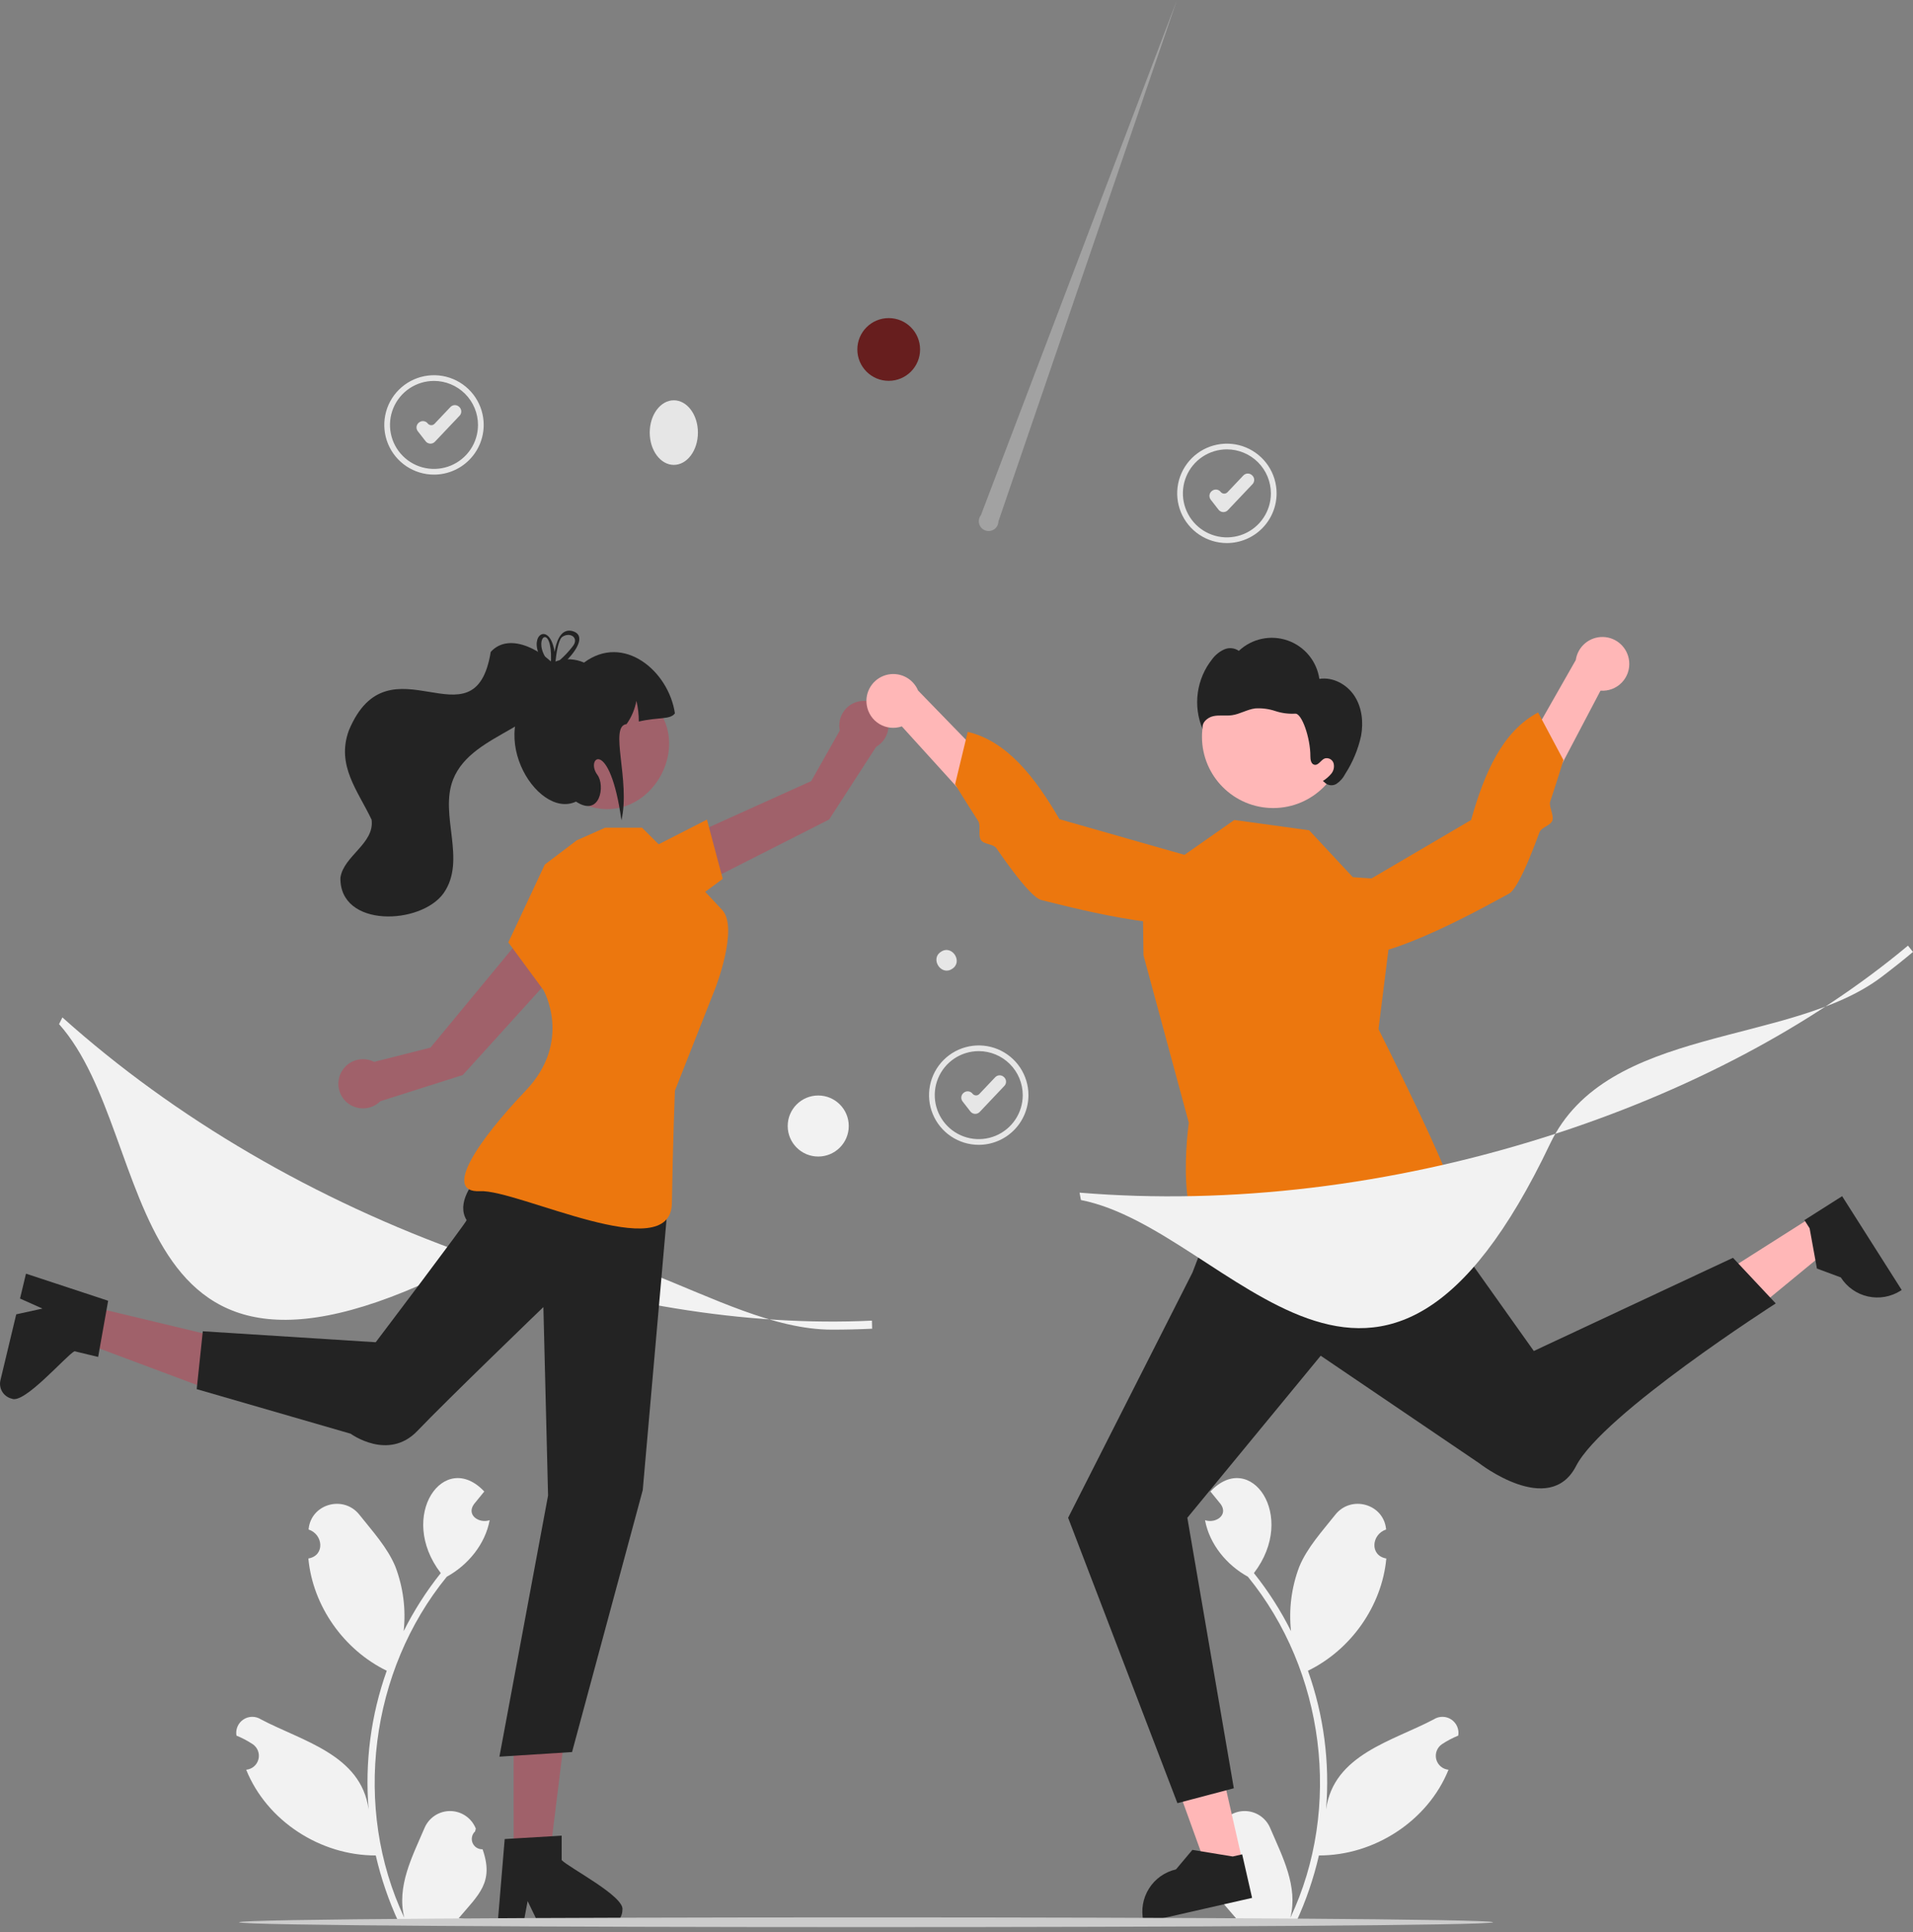 <svg width="200" height="202" viewBox="0 0 200 202" fill="none" xmlns="http://www.w3.org/2000/svg">
<rect x="0" y="0" width="200" height="202" fill="#808080" stroke="none"/>
<g clip-path="url(#clip0_1231_156058)">
<path d="M50.451 193.349C50.23 193.359 50.012 193.301 49.825 193.183C49.639 193.065 49.493 192.892 49.407 192.688C49.322 192.485 49.302 192.259 49.349 192.044C49.396 191.828 49.508 191.632 49.67 191.482C49.697 191.374 49.717 191.296 49.744 191.188C49.533 190.652 49.166 190.19 48.691 189.864C48.216 189.537 47.654 189.359 47.078 189.354C46.501 189.348 45.936 189.515 45.455 189.833C44.974 190.151 44.599 190.605 44.377 191.137C43.1 194.126 41.448 197.221 42.27 200.513C36.841 189.007 38.687 174.695 46.71 164.855C48.928 163.633 50.725 161.463 51.193 158.943C50.096 159.315 48.727 158.422 49.553 157.266C49.91 156.824 50.271 156.386 50.629 155.944C46.46 151.504 41.492 158.482 46.081 164.475C44.58 166.357 43.28 168.391 42.202 170.543C42.451 168.258 42.153 165.946 41.334 163.797C40.505 161.795 38.949 160.108 37.579 158.378C35.913 156.268 32.485 157.241 32.261 159.918C33.798 160.423 33.998 162.644 32.239 162.948C32.7 167.927 35.953 172.503 40.433 174.686C38.778 179.329 38.132 184.27 38.538 189.182C37.747 183.442 31.585 182.049 27.279 179.767C27.004 179.591 26.685 179.499 26.36 179.502C26.034 179.504 25.716 179.602 25.445 179.782C25.174 179.962 24.961 180.217 24.832 180.516C24.703 180.815 24.664 181.146 24.72 181.466C25.314 181.708 25.883 182.008 26.419 182.362C26.669 182.531 26.862 182.773 26.97 183.055C27.077 183.337 27.095 183.646 27.021 183.939C26.946 184.232 26.783 184.494 26.553 184.691C26.324 184.887 26.039 185.008 25.738 185.036C27.909 190.409 33.522 194.017 39.286 193.996C39.84 196.403 40.643 198.747 41.681 200.988H50.237C50.267 200.893 50.295 200.795 50.322 200.7C49.531 200.749 48.736 200.702 47.955 200.559C50.05 198.078 51.671 196.812 50.451 193.349L50.451 193.349Z" fill="#F2F2F2"/>
<path d="M126.725 193.349C126.945 193.359 127.164 193.301 127.351 193.183C127.537 193.065 127.683 192.892 127.768 192.688C127.854 192.485 127.874 192.259 127.827 192.044C127.78 191.828 127.668 191.632 127.506 191.482C127.478 191.374 127.459 191.296 127.432 191.188C127.643 190.652 128.01 190.19 128.485 189.864C128.96 189.537 129.521 189.359 130.098 189.354C130.675 189.348 131.24 189.515 131.721 189.833C132.202 190.151 132.577 190.605 132.798 191.137C134.075 194.126 135.728 197.221 134.906 200.513C140.335 189.007 138.489 174.695 130.466 164.855C128.248 163.633 126.45 161.463 125.982 158.943C127.08 159.315 128.448 158.422 127.623 157.266C127.265 156.824 126.904 156.386 126.547 155.944C130.716 151.504 135.683 158.482 131.094 164.475C132.596 166.357 133.896 168.391 134.974 170.543C134.725 168.258 135.022 165.946 135.841 163.797C136.671 161.795 138.227 160.108 139.597 158.378C141.263 156.268 144.691 157.241 144.915 159.918C143.378 160.423 143.178 162.644 144.937 162.948C144.476 167.927 141.223 172.503 136.743 174.686C138.397 179.329 139.043 184.27 138.638 189.182C139.429 183.442 145.59 182.049 149.897 179.767C150.171 179.591 150.491 179.499 150.816 179.502C151.142 179.504 151.46 179.602 151.731 179.782C152.002 179.962 152.215 180.217 152.344 180.516C152.473 180.815 152.511 181.146 152.456 181.466C151.861 181.708 151.292 182.008 150.757 182.362C150.507 182.531 150.314 182.773 150.206 183.055C150.098 183.337 150.081 183.646 150.155 183.939C150.23 184.232 150.393 184.494 150.623 184.691C150.852 184.887 151.137 185.008 151.438 185.036C149.267 190.409 143.654 194.017 137.89 193.996C137.336 196.403 136.533 198.747 135.495 200.988H126.939C126.908 200.893 126.881 200.795 126.853 200.7C127.645 200.749 128.44 200.702 129.221 200.559C127.125 198.078 125.505 196.812 126.725 193.349Z" fill="#F2F2F2"/>
<path d="M129.898 194.618L126.214 195.456L121.227 181.643L126.665 180.406L129.898 194.618Z" fill="#FFB7B7"/>
<path d="M130.903 198.434L119.573 201.012L119.54 200.869C119.274 199.699 119.484 198.472 120.123 197.457C120.761 196.441 121.777 195.721 122.947 195.455L124.66 193.414L128.878 194.106L129.867 193.881L130.903 198.434Z" fill="#232323"/>
<path d="M189.335 127.293L191.36 130.483L180.021 139.814L177.031 135.106L189.335 127.293Z" fill="#FFB7B7"/>
<path d="M192.591 125.066L198.82 134.876L198.696 134.954C197.683 135.597 196.457 135.812 195.286 135.551C194.115 135.289 193.096 134.574 192.453 133.561L189.956 132.633L189.192 128.426L188.648 127.57L192.591 125.066Z" fill="#232323"/>
<path d="M71.887 93.189L70.977 87.914L84.812 81.667L87.8 76.377C87.703 75.912 87.737 75.431 87.897 74.984C88.057 74.538 88.338 74.145 88.707 73.848C89.077 73.551 89.521 73.362 89.992 73.302C90.462 73.242 90.94 73.313 91.372 73.507C91.805 73.702 92.175 74.012 92.442 74.403C92.71 74.795 92.863 75.253 92.887 75.726C92.91 76.2 92.802 76.671 92.575 77.087C92.347 77.503 92.01 77.848 91.598 78.084L86.683 85.683L71.887 93.189Z" fill="#A0616A"/>
<path d="M67.68 88.878L73.91 85.695L75.559 91.888L71.232 95.096L67.68 88.878Z" fill="#EC770E"/>
<path d="M53.7 194.14L57.467 194.14L59.259 179.609L53.699 179.61L53.7 194.14Z" fill="#A0616A"/>
<path d="M58.72 194.48V191.926L57.73 191.986L53.698 192.225L52.765 192.282L52.052 200.836L52.014 201.294H54.689L54.775 200.839L55.163 198.769L56.166 200.839L56.386 201.294H63.477C63.9 201.292 64.303 201.123 64.602 200.824C64.9 200.525 65.068 200.121 65.07 199.699C65.369 198.301 59.471 195.279 58.72 194.48Z" fill="#232323"/>
<path d="M8.982 136.473L8.104 140.136L21.816 145.267L23.112 139.86L8.982 136.473Z" fill="#A0616A"/>
<path d="M7.78 141.278L10.263 141.874L10.435 140.897L11.143 136.921L11.305 136L3.154 133.312L2.717 133.168L2.093 135.769L2.516 135.959L4.438 136.819L2.191 137.312L1.697 137.42L0.044 144.316C-0.052 144.727 0.018 145.159 0.239 145.519C0.46 145.878 0.814 146.136 1.224 146.236C2.514 146.853 6.827 141.823 7.78 141.278Z" fill="#232323"/>
<path d="M59.524 100.099L54.675 97.832L45.005 109.534L39.115 111.024C38.693 110.808 38.219 110.714 37.746 110.751C37.274 110.788 36.82 110.955 36.437 111.234C36.053 111.512 35.754 111.891 35.572 112.329C35.39 112.767 35.333 113.246 35.406 113.715C35.48 114.183 35.681 114.622 35.989 114.983C36.296 115.344 36.697 115.613 37.148 115.76C37.599 115.907 38.081 115.927 38.543 115.817C39.004 115.708 39.426 115.472 39.762 115.138L48.387 112.397L59.524 100.099Z" fill="#A0616A"/>
<path d="M128.269 56.78C127.241 56.78 126.236 56.475 125.382 55.904C124.527 55.333 123.861 54.522 123.468 53.572C123.075 52.623 122.972 51.578 123.172 50.57C123.373 49.562 123.868 48.636 124.594 47.909C125.321 47.182 126.247 46.687 127.255 46.487C128.263 46.286 129.308 46.389 130.258 46.782C131.207 47.176 132.019 47.842 132.59 48.696C133.161 49.551 133.466 50.556 133.466 51.584C133.464 52.961 132.916 54.282 131.942 55.257C130.968 56.231 129.647 56.779 128.269 56.78ZM128.269 46.983C127.359 46.983 126.47 47.253 125.713 47.758C124.957 48.264 124.367 48.982 124.019 49.823C123.671 50.664 123.58 51.589 123.757 52.481C123.935 53.373 124.373 54.193 125.016 54.837C125.659 55.48 126.479 55.918 127.372 56.096C128.264 56.273 129.189 56.182 130.03 55.834C130.87 55.486 131.589 54.896 132.094 54.139C132.6 53.383 132.869 52.493 132.869 51.584C132.868 50.364 132.383 49.194 131.52 48.332C130.658 47.47 129.489 46.984 128.269 46.983Z" fill="#E6E6E6"/>
<path d="M127.903 53.542C127.893 53.542 127.882 53.542 127.872 53.541C127.78 53.537 127.689 53.512 127.608 53.47C127.526 53.427 127.454 53.367 127.397 53.294L126.578 52.242C126.527 52.175 126.489 52.099 126.466 52.018C126.444 51.937 126.438 51.852 126.448 51.769C126.459 51.685 126.486 51.605 126.527 51.532C126.569 51.458 126.624 51.394 126.691 51.342L126.72 51.319C126.787 51.268 126.863 51.23 126.944 51.207C127.025 51.185 127.11 51.179 127.193 51.189C127.277 51.2 127.358 51.227 127.431 51.268C127.504 51.31 127.568 51.365 127.62 51.432C127.661 51.485 127.714 51.529 127.773 51.559C127.833 51.591 127.899 51.608 127.966 51.612C128.033 51.615 128.1 51.604 128.163 51.578C128.225 51.553 128.282 51.515 128.328 51.466L129.99 49.712C130.107 49.588 130.268 49.517 130.438 49.512C130.608 49.507 130.773 49.57 130.896 49.687L130.923 49.713C130.985 49.771 131.034 49.84 131.068 49.917C131.102 49.994 131.121 50.077 131.123 50.161C131.126 50.245 131.111 50.329 131.081 50.407C131.051 50.486 131.006 50.558 130.948 50.619L128.368 53.342C128.309 53.405 128.236 53.455 128.156 53.49C128.077 53.524 127.99 53.542 127.903 53.542Z" fill="#E6E6E6"/>
<path d="M102.326 119.698C101.298 119.698 100.293 119.393 99.439 118.822C98.584 118.251 97.918 117.44 97.525 116.49C97.131 115.541 97.028 114.496 97.229 113.488C97.429 112.48 97.924 111.554 98.651 110.827C99.378 110.1 100.304 109.605 101.312 109.405C102.32 109.204 103.365 109.307 104.314 109.7C105.264 110.094 106.076 110.76 106.647 111.614C107.218 112.469 107.522 113.474 107.522 114.501C107.521 115.879 106.973 117.2 105.999 118.174C105.024 119.149 103.703 119.697 102.326 119.698ZM102.326 109.901C101.416 109.901 100.526 110.171 99.77 110.676C99.013 111.182 98.424 111.9 98.076 112.741C97.727 113.582 97.636 114.507 97.814 115.399C97.991 116.291 98.429 117.111 99.073 117.754C99.716 118.398 100.536 118.836 101.428 119.013C102.321 119.191 103.246 119.1 104.086 118.752C104.927 118.403 105.645 117.814 106.151 117.057C106.656 116.301 106.926 115.411 106.926 114.501C106.925 113.282 106.44 112.112 105.577 111.25C104.715 110.388 103.545 109.902 102.326 109.901Z" fill="#E6E6E6"/>
<path d="M101.96 116.46C101.95 116.46 101.939 116.46 101.929 116.459C101.836 116.455 101.746 116.43 101.664 116.388C101.582 116.345 101.51 116.285 101.454 116.212L100.635 115.16C100.583 115.093 100.545 115.017 100.523 114.936C100.501 114.855 100.495 114.77 100.505 114.687C100.515 114.603 100.542 114.523 100.584 114.449C100.625 114.376 100.681 114.312 100.747 114.26L100.777 114.237C100.843 114.186 100.919 114.148 101 114.125C101.082 114.103 101.166 114.097 101.25 114.107C101.334 114.118 101.414 114.144 101.487 114.186C101.561 114.228 101.625 114.283 101.677 114.35C101.718 114.403 101.77 114.447 101.83 114.478C101.89 114.509 101.955 114.526 102.023 114.53C102.09 114.533 102.157 114.522 102.219 114.496C102.282 114.471 102.338 114.433 102.384 114.384L104.047 112.63C104.164 112.506 104.325 112.435 104.495 112.43C104.664 112.425 104.829 112.488 104.953 112.605L104.98 112.631C105.041 112.689 105.09 112.758 105.125 112.835C105.159 112.912 105.178 112.995 105.18 113.079C105.182 113.163 105.168 113.247 105.138 113.325C105.108 113.404 105.062 113.476 105.004 113.537L102.425 116.26C102.365 116.323 102.293 116.373 102.213 116.408C102.133 116.442 102.047 116.46 101.96 116.46Z" fill="#E6E6E6"/>
<path d="M45.373 49.624C44.345 49.624 43.34 49.319 42.485 48.748C41.631 48.177 40.965 47.366 40.571 46.416C40.178 45.466 40.075 44.422 40.276 43.413C40.476 42.405 40.971 41.479 41.698 40.753C42.425 40.026 43.351 39.531 44.359 39.33C45.367 39.13 46.412 39.233 47.361 39.626C48.311 40.019 49.123 40.685 49.694 41.54C50.265 42.395 50.569 43.399 50.569 44.427C50.568 45.805 50.02 47.126 49.045 48.1C48.071 49.075 46.75 49.623 45.373 49.624ZM45.373 39.827C44.463 39.827 43.573 40.097 42.817 40.602C42.06 41.108 41.471 41.826 41.122 42.667C40.774 43.507 40.683 44.432 40.861 45.325C41.038 46.217 41.476 47.037 42.12 47.68C42.763 48.324 43.583 48.762 44.475 48.939C45.367 49.117 46.292 49.026 47.133 48.678C47.974 48.329 48.692 47.74 49.198 46.983C49.703 46.227 49.973 45.337 49.973 44.427C49.972 43.208 49.486 42.038 48.624 41.176C47.762 40.313 46.592 39.828 45.373 39.827Z" fill="#E6E6E6"/>
<path d="M45.005 46.386C44.994 46.386 44.984 46.385 44.974 46.385C44.881 46.38 44.791 46.356 44.709 46.313C44.627 46.271 44.555 46.211 44.499 46.138L43.68 45.086C43.628 45.019 43.59 44.943 43.568 44.862C43.546 44.781 43.539 44.696 43.55 44.613C43.56 44.529 43.587 44.448 43.629 44.375C43.67 44.302 43.726 44.238 43.792 44.186L43.822 44.163C43.888 44.111 43.964 44.073 44.045 44.051C44.127 44.029 44.211 44.023 44.295 44.033C44.379 44.044 44.459 44.07 44.532 44.112C44.605 44.154 44.67 44.209 44.721 44.276C44.763 44.329 44.815 44.372 44.875 44.403C44.935 44.434 45 44.452 45.068 44.455C45.135 44.459 45.202 44.447 45.264 44.422C45.327 44.397 45.383 44.359 45.429 44.31L47.092 42.555C47.209 42.432 47.37 42.36 47.539 42.356C47.709 42.351 47.874 42.414 47.998 42.531L48.025 42.557C48.086 42.615 48.135 42.684 48.169 42.761C48.204 42.838 48.223 42.92 48.225 43.005C48.227 43.089 48.213 43.173 48.183 43.251C48.153 43.33 48.107 43.402 48.049 43.463L45.47 46.185C45.41 46.249 45.338 46.299 45.258 46.334C45.178 46.368 45.092 46.386 45.005 46.386Z" fill="#E6E6E6"/>
<path d="M86.978 139.021C74.927 139.021 61.078 125.649 48.825 132.002C11.725 151.24 16.832 119.049 6.174 107.077L6.524 106.375C18.284 116.92 32.967 125.5 48.986 131.186C63.462 136.325 78.046 138.706 91.157 138.078L91.18 138.921C89.795 138.988 88.394 139.021 86.978 139.021Z" fill="#F2F2F2"/>
<path d="M70.447 48.607C71.838 48.607 72.966 47.095 72.966 45.229C72.966 43.364 71.838 41.852 70.447 41.852C69.055 41.852 67.928 43.364 67.928 45.229C67.928 47.095 69.055 48.607 70.447 48.607Z" fill="#E6E6E6"/>
<path d="M99.541 101.301C98.389 102.068 97.21 100.242 98.384 99.509C99.536 98.742 100.714 100.568 99.541 101.301Z" fill="#E6E6E6"/>
<path d="M92.913 39.818C94.725 39.818 96.193 38.349 96.193 36.538C96.193 34.726 94.725 33.258 92.913 33.258C91.101 33.258 89.633 34.726 89.633 36.538C89.633 38.349 91.101 39.818 92.913 39.818Z" fill="#671E1E"/>
<path opacity="0.3" d="M104.384 54.512L123.049 0L102.554 53.859C102.453 53.987 102.383 54.137 102.352 54.297C102.32 54.457 102.327 54.623 102.372 54.779C102.417 54.936 102.498 55.08 102.61 55.199C102.722 55.318 102.86 55.409 103.014 55.464C103.167 55.518 103.332 55.536 103.494 55.514C103.655 55.493 103.81 55.433 103.944 55.34C104.078 55.247 104.187 55.123 104.264 54.979C104.341 54.835 104.382 54.675 104.384 54.512Z" fill="#F0F0F0"/>
<path d="M85.545 120.922C87.307 120.922 88.736 119.493 88.736 117.73C88.736 115.968 87.307 114.539 85.545 114.539C83.782 114.539 82.353 115.968 82.353 117.73C82.353 119.493 83.782 120.922 85.545 120.922Z" fill="#F2F2F2"/>
<path d="M54.636 118.949C54.636 118.949 46.68 124.13 48.783 127.572C48.856 127.691 39.28 140.338 39.28 140.338L21.203 139.191L20.566 145.241L36.66 149.902C36.66 149.902 40.597 152.794 43.638 149.607C46.68 146.421 56.81 136.661 56.81 136.661L57.299 156.365L52.214 183.668L59.807 183.187L67.198 155.795L69.926 124.767L54.636 118.949Z" fill="#232323"/>
<path d="M60.304 87.857L56.958 90.393L53.145 98.531L56.812 103.512C56.812 103.512 59.896 108.857 54.959 114.034C50.022 119.211 46.231 124.74 50.182 124.542C54.134 124.345 70.139 132.485 70.244 125.816C70.35 119.147 70.563 114.034 70.563 114.034L74.759 103.391C74.759 103.391 77.259 97.042 75.503 95.142C73.748 93.241 71.398 90.813 71.398 90.813L67.124 86.539H63.266L60.304 87.857Z" fill="#EC770E"/>
<path d="M66.549 72.221C74.055 76.492 67.893 87.761 60.248 83.748C52.742 79.477 58.904 68.208 66.549 72.221Z" fill="#A0616A"/>
<path d="M70.561 74.587C70.035 75.271 68.936 74.95 66.785 75.439C66.789 74.709 66.705 73.982 66.534 73.273C66.374 74.151 66.023 74.983 65.506 75.71C63.638 75.917 65.928 81.593 64.971 85.766C63.739 76.962 61.146 79.269 62.456 81.015C63.294 82.133 62.736 85.487 60.22 83.81C56.07 85.782 50.159 75.984 56.71 71.389C56.593 68.906 59.357 68.513 61.059 69.277C65.189 66.2 69.907 70.143 70.561 74.587Z" fill="#232323"/>
<path d="M51.304 68.162C49.633 78.436 40.677 66.273 36.466 76.384C35.142 80.045 37.413 82.664 38.85 85.704C39.178 88.201 35.929 89.468 35.589 91.767C35.494 97.038 43.998 96.716 46.375 93.39C48.818 89.909 45.901 85.239 47.369 81.502C49.432 76.314 57.825 76.276 58.556 70.24C57.14 68.224 53.332 65.915 51.304 68.162Z" fill="#232323"/>
<path d="M58.073 69.167C58.018 69.19 57.964 69.213 57.915 69.239H57.912C57.866 69.262 57.82 69.285 57.774 69.311C57.768 69.314 57.765 69.317 57.759 69.32C57.699 69.262 57.639 69.204 57.575 69.147C57.559 69.241 57.563 69.337 57.587 69.429L57.595 69.463C57.653 69.524 57.713 69.581 57.777 69.642C57.834 69.599 57.889 69.553 57.946 69.51C57.981 69.481 58.015 69.452 58.053 69.423C58.059 69.348 58.067 69.262 58.076 69.167L58.073 69.167ZM59.805 65.968C58.522 65.674 58.108 67.352 57.984 68.16C57.518 65.225 55.578 66.149 56.249 68.151C56.462 68.744 56.799 69.285 57.236 69.74C57.296 69.809 57.362 69.878 57.431 69.947C57.354 70.35 57.745 70.246 58.274 69.875C58.665 69.597 59.027 69.28 59.353 68.928C60.409 67.821 61.232 66.339 59.805 65.968ZM59.845 67.619C59.449 68.13 59.005 68.601 58.519 69.026C58.366 69.164 58.211 69.296 58.053 69.423C58.05 69.449 58.05 69.472 58.047 69.492C58.036 69.52 58.023 69.547 58.007 69.573C57.846 69.863 57.664 69.705 57.595 69.463C57.59 69.455 57.581 69.446 57.575 69.438C57.345 69.2 57.145 68.935 56.98 68.649C55.791 66.589 57.705 65.188 57.61 69.035C57.592 69.07 57.581 69.108 57.575 69.147C57.559 69.241 57.563 69.337 57.587 69.429L57.595 69.463C57.653 69.524 57.713 69.581 57.777 69.642C57.834 69.599 57.889 69.553 57.946 69.51C57.981 69.481 58.015 69.452 58.053 69.423C58.059 69.348 58.067 69.262 58.076 69.167V69.164C58.151 68.393 58.355 67.006 58.732 66.629C59.56 65.993 60.634 66.681 59.845 67.619ZM58.073 69.167C58.018 69.19 57.964 69.213 57.915 69.239H57.912C57.866 69.262 57.82 69.285 57.774 69.311C57.768 69.314 57.765 69.317 57.759 69.32C57.699 69.262 57.639 69.204 57.575 69.147C57.559 69.241 57.563 69.337 57.587 69.429L57.595 69.463C57.653 69.524 57.713 69.581 57.777 69.642C57.834 69.599 57.889 69.553 57.946 69.51C57.981 69.481 58.015 69.452 58.053 69.423C58.059 69.348 58.067 69.262 58.076 69.167L58.073 69.167Z" fill="#232323"/>
<path d="M127.446 125.811L124.674 133.041L111.67 158.691L123.096 188.53L128.993 186.973L124.133 158.691L138.077 141.748L154.637 152.98C154.637 152.98 161.982 158.713 164.776 153.278C167.57 147.842 185.649 136.281 185.649 136.281L181.176 131.51L160.357 141.253L145.988 121.027L127.446 125.811Z" fill="#232323"/>
<path d="M141.433 91.714L136.87 86.811L129.042 85.734L119.451 92.449L119.548 99.88L124.289 117.393C124.289 117.393 122.483 129.975 127.527 129.849C132.572 129.722 135.321 127.208 137.375 127.72C139.43 128.231 148.163 130.41 148.717 128.128C149.27 125.846 152.212 127.48 152.083 125.321C151.954 123.162 144.119 107.601 144.119 107.601L146.067 92.037L141.433 91.714Z" fill="#EC770E"/>
<path d="M170.325 69.145C170.366 69.552 170.317 69.962 170.182 70.348C170.047 70.734 169.829 71.085 169.543 71.377C169.258 71.67 168.912 71.896 168.529 72.04C168.147 72.184 167.738 72.243 167.33 72.211L156.837 92.168L154.02 87.843L164.745 69.008C164.843 68.327 165.187 67.706 165.713 67.262C166.238 66.818 166.908 66.582 167.596 66.599C168.284 66.615 168.941 66.884 169.444 67.353C169.947 67.823 170.26 68.46 170.325 69.145Z" fill="#FFB7B7"/>
<path d="M137.29 95.425C137.29 95.425 136.874 98.975 140.87 99.854C144.866 100.733 155.938 94.406 157.753 93.44C158.322 93.137 159.093 91.654 159.884 89.76C160.24 88.909 160.599 87.975 160.946 87.028C161.146 86.481 162.107 86.331 162.297 85.787C162.485 85.247 161.901 84.313 162.071 83.803C162.88 81.386 163.453 79.468 163.453 79.468L160.804 74.492C157.099 76.451 155.199 80.764 153.802 85.734L137.29 95.425Z" fill="#EC770E"/>
<path d="M90.618 73.729C90.68 74.132 90.83 74.518 91.057 74.857C91.284 75.197 91.583 75.483 91.933 75.694C92.282 75.906 92.674 76.038 93.08 76.082C93.487 76.126 93.897 76.08 94.284 75.948L109.438 92.644L111.083 87.751L95.985 72.2C95.72 71.565 95.231 71.05 94.612 70.751C93.992 70.453 93.284 70.392 92.623 70.58C91.961 70.769 91.391 71.193 91.022 71.773C90.652 72.354 90.508 73.049 90.618 73.729Z" fill="#FFB7B7"/>
<path d="M129.177 90.902C129.177 90.902 130.469 94.234 126.819 96.085C123.17 97.936 110.867 94.582 108.868 94.101C108.242 93.95 107.124 92.707 105.884 91.071C105.327 90.336 104.746 89.522 104.173 88.692C103.841 88.212 102.873 88.308 102.554 87.829C102.237 87.353 102.568 86.302 102.276 85.852C100.888 83.713 99.853 81.999 99.853 81.999L101.173 76.519C105.25 77.489 108.169 81.19 110.765 85.652L129.177 90.902Z" fill="#EC770E"/>
<path d="M133.112 84.485C137.225 84.485 140.559 81.151 140.559 77.037C140.559 72.924 137.225 69.59 133.112 69.59C128.998 69.59 125.664 72.924 125.664 77.037C125.664 81.151 128.998 84.485 133.112 84.485Z" fill="#FFB7B7"/>
<path d="M141.614 72.775C140.831 71.563 139.361 70.755 137.936 70.982C137.803 70.073 137.423 69.217 136.838 68.508C136.253 67.8 135.484 67.265 134.616 66.963C133.748 66.661 132.814 66.602 131.915 66.794C131.016 66.987 130.187 67.421 129.518 68.052C129.298 67.897 129.042 67.802 128.774 67.775C128.507 67.748 128.237 67.791 127.991 67.899C127.5 68.122 127.073 68.465 126.749 68.895C125.932 69.915 125.406 71.138 125.228 72.433C125.049 73.728 125.226 75.047 125.738 76.25C125.564 75.617 126.198 75.021 126.839 74.879C127.481 74.737 128.153 74.871 128.803 74.778C129.637 74.66 130.386 74.177 131.22 74.068C131.928 74.022 132.638 74.113 133.311 74.336C133.984 74.56 134.693 74.655 135.401 74.617C136.104 74.534 137.008 77.196 136.996 79.071C136.994 79.426 137.067 79.882 137.414 79.958C137.842 80.051 138.09 79.46 138.497 79.3C138.685 79.246 138.886 79.267 139.058 79.359C139.23 79.45 139.36 79.605 139.421 79.791C139.472 79.979 139.477 80.178 139.437 80.369C139.396 80.56 139.31 80.739 139.186 80.89C138.936 81.19 138.639 81.448 138.307 81.653L138.474 81.793C138.633 81.961 138.846 82.068 139.076 82.097C139.306 82.125 139.538 82.073 139.733 81.949C140.118 81.689 140.429 81.334 140.638 80.92C141.423 79.705 141.985 78.359 142.296 76.946C142.558 75.527 142.398 73.987 141.614 72.775Z" fill="#232323"/>
<path d="M196.711 102.146C187.104 109.422 167.99 107.124 162.059 119.587C144.099 157.321 128.735 128.576 113.01 125.468L112.865 124.697C128.607 126.003 145.492 123.977 161.694 118.838C176.337 114.195 189.4 107.288 199.473 98.871L200 99.53C198.937 100.419 197.84 101.291 196.711 102.146Z" fill="#F2F2F2"/>
<path d="M156.095 200.981C155.866 201.658 25.237 201.658 24.99 200.982C25.219 200.303 155.848 200.303 156.095 200.981Z" fill="#CCCCCC"/>
</g>
<defs>
<clipPath id="clip0_1231_156058">
<rect width="200" height="201.488" fill="white"/>
</clipPath>
</defs>
</svg>
